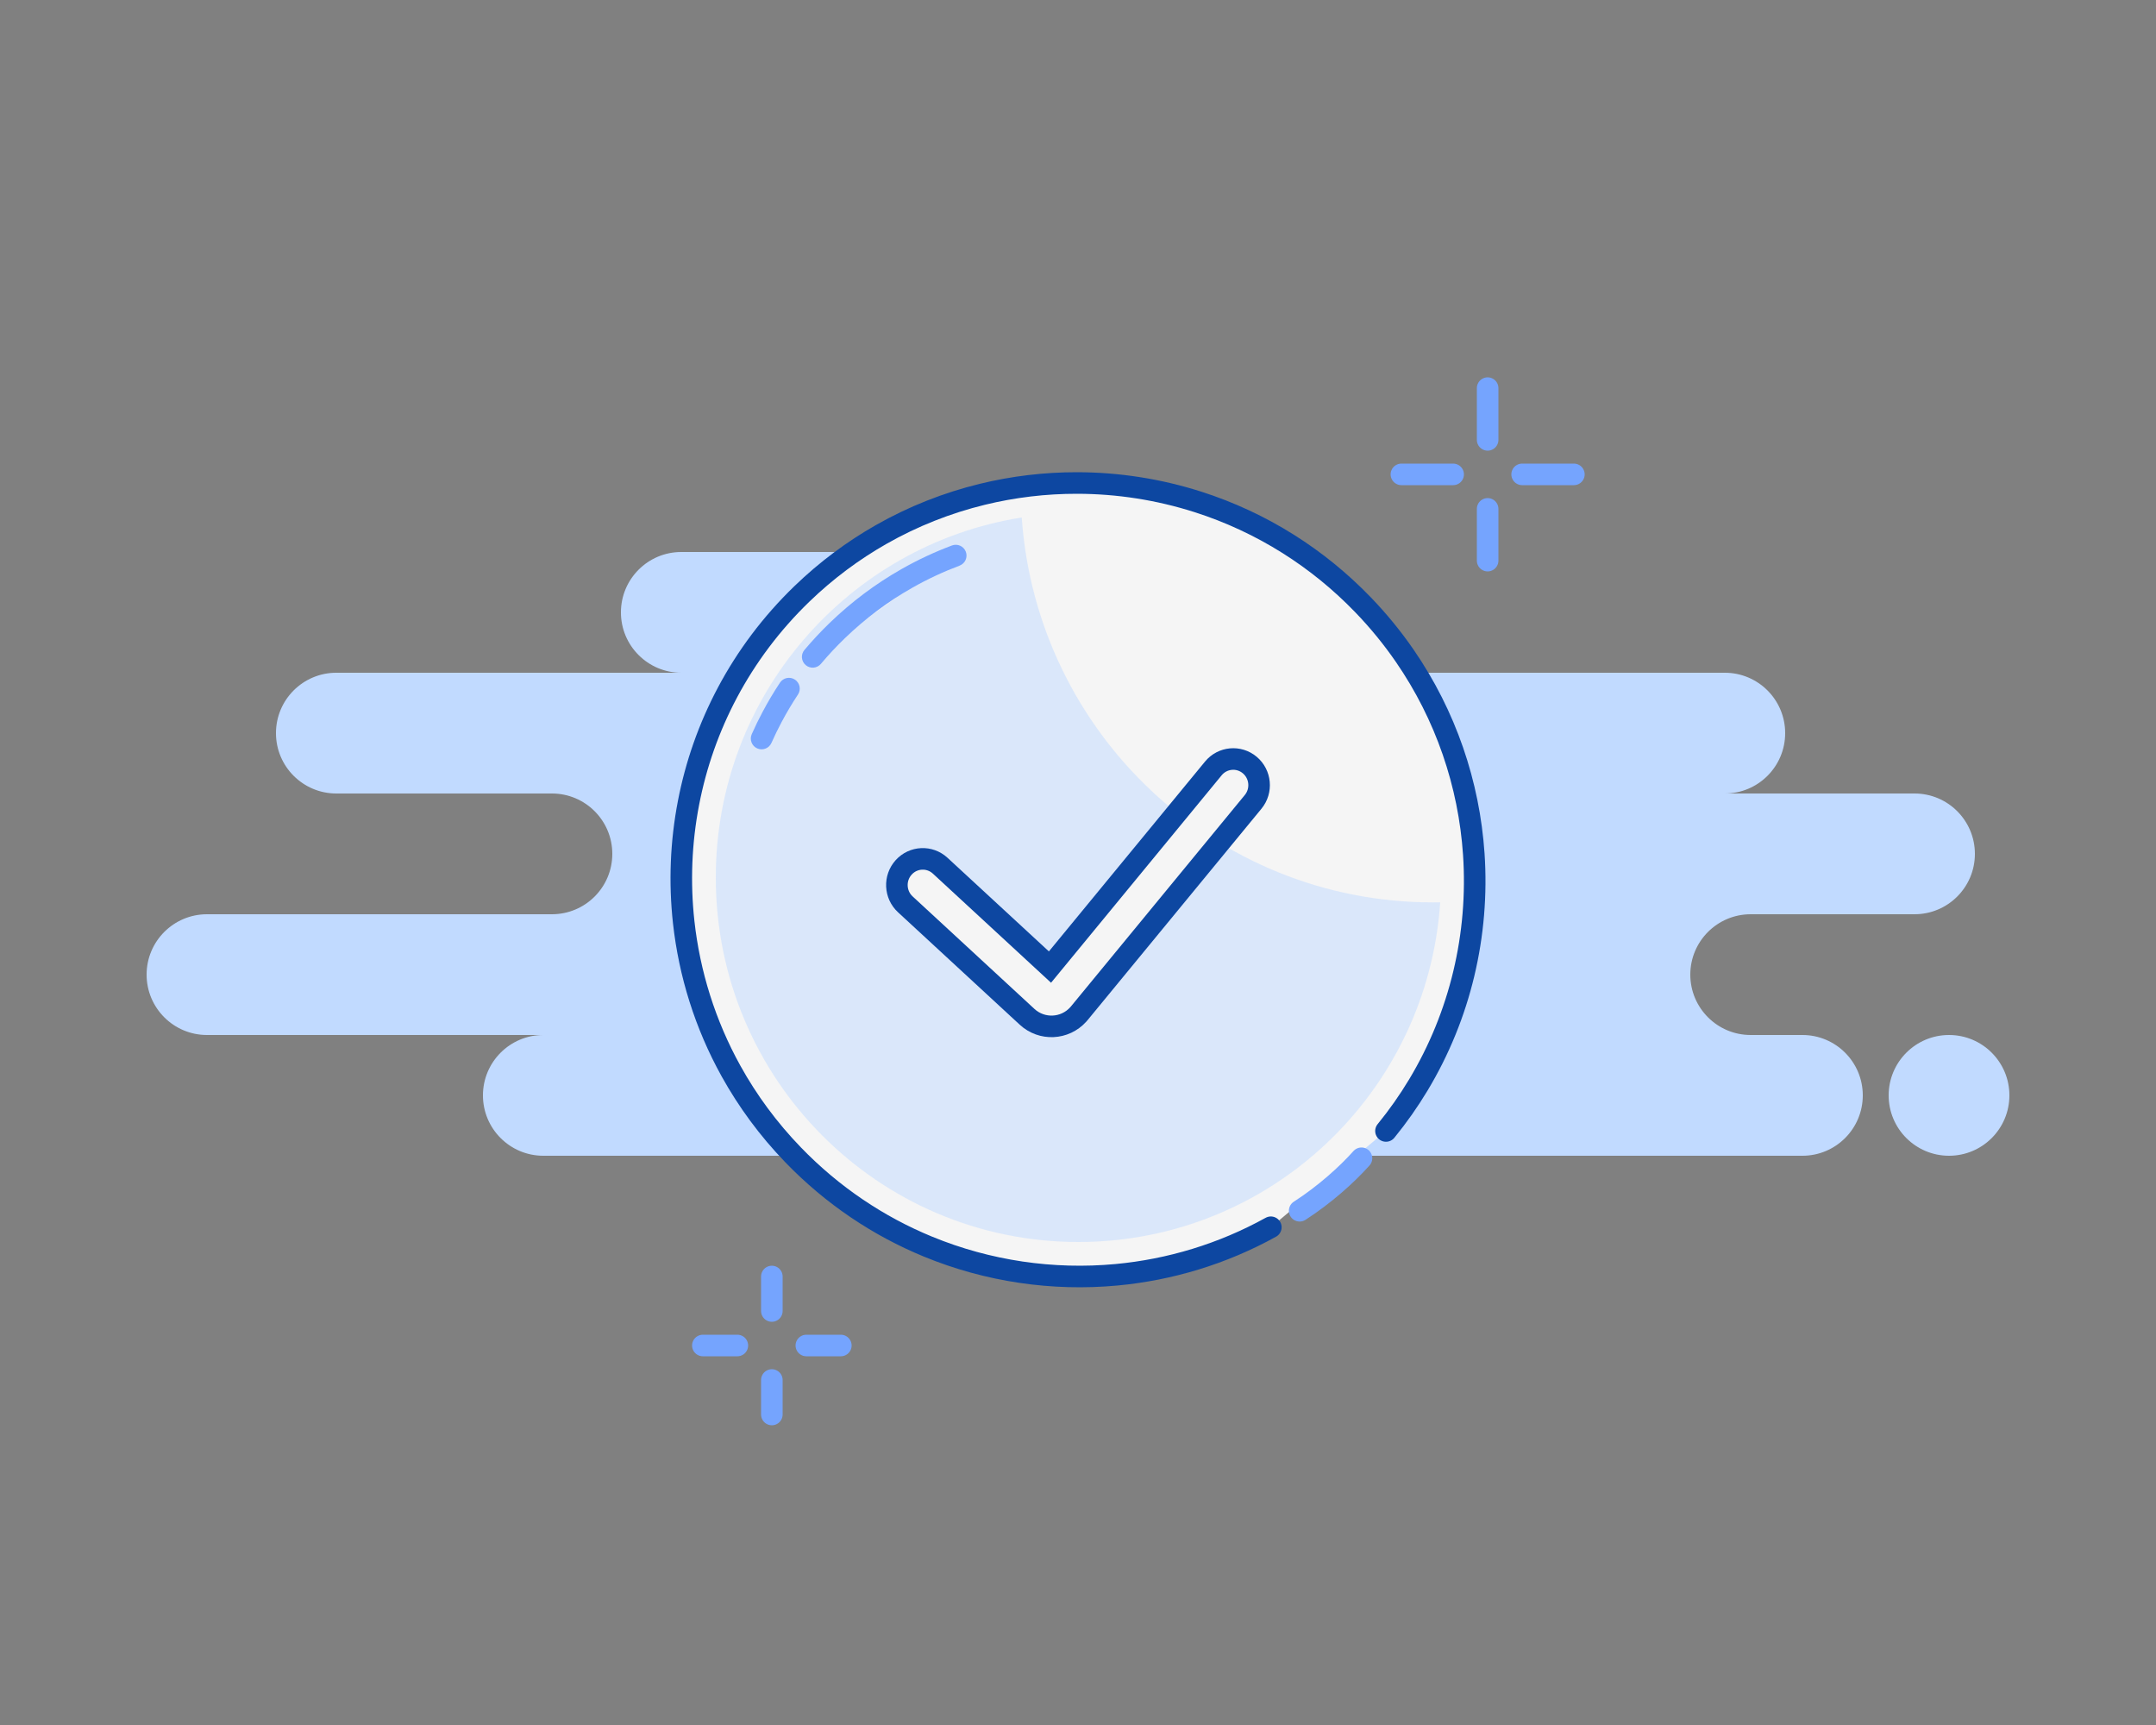 <svg width="350" height="280" viewBox="0 0 350 280" fill="none" xmlns="http://www.w3.org/2000/svg">
<rect x="0" y="0" width="350" height="280" fill="#808080" stroke="none"/>
<path d="M190.4 89.6C195.812 89.6 200.2 93.987 200.2 99.4C200.2 104.812 195.813 109.199 190.4 109.199H280C285.412 109.199 289.8 113.588 289.8 119C289.8 124.412 285.412 128.8 280 128.8H310.8C316.212 128.8 320.6 133.188 320.6 138.6C320.6 144.012 316.212 148.4 310.8 148.4H284.2C278.788 148.4 274.401 152.787 274.4 158.199C274.4 163.612 278.788 168 284.2 168H292.6C298.012 168 302.4 172.388 302.4 177.8C302.4 183.212 298.012 187.6 292.6 187.6H219.8C219.079 187.6 218.377 187.522 217.7 187.374C217.024 187.522 216.32 187.6 215.6 187.6H88.2C82.788 187.6 78.4 183.212 78.4 177.8C78.4 172.388 82.788 168 88.2 168H33.6C28.187 168 23.8 163.612 23.8 158.199C23.8 152.787 28.188 148.4 33.6 148.4H89.6C95.012 148.4 99.4 144.012 99.4 138.6C99.4 133.188 95.012 128.8 89.6 128.8H54.6C49.188 128.8 44.8 124.412 44.8 119C44.8 113.588 49.187 109.2 54.6 109.199H110.6C105.187 109.199 100.8 104.812 100.8 99.4C100.8 93.987 105.187 89.6 110.6 89.6H190.4ZM316.4 168C321.813 168 326.2 172.388 326.2 177.8C326.2 183.212 321.813 187.6 316.4 187.6C310.988 187.6 306.6 183.212 306.6 177.8C306.6 172.388 310.988 168 316.4 168Z" fill="#C1DAFF"/>
<path d="M241.5 63V71.4" stroke="#75A4FE" stroke-width="3.5" stroke-linecap="round" stroke-linejoin="round"/>
<path d="M241.5 82.6V91" stroke="#75A4FE" stroke-width="3.5" stroke-linecap="round" stroke-linejoin="round"/>
<path d="M227.5 77H235.9" stroke="#75A4FE" stroke-width="3.5" stroke-linecap="round" stroke-linejoin="round"/>
<path d="M247.1 77H255.5" stroke="#75A4FE" stroke-width="3.5" stroke-linecap="round" stroke-linejoin="round"/>
<path d="M125.3 207.2V212.8" stroke="#75A4FE" stroke-width="3.5" stroke-linecap="round" stroke-linejoin="round"/>
<path d="M125.3 224V229.6" stroke="#75A4FE" stroke-width="3.5" stroke-linecap="round" stroke-linejoin="round"/>
<path d="M114.1 218.4H119.7" stroke="#75A4FE" stroke-width="3.5" stroke-linecap="round" stroke-linejoin="round"/>
<path d="M130.9 218.4H136.5" stroke="#75A4FE" stroke-width="3.5" stroke-linecap="round" stroke-linejoin="round"/>
<path fill-rule="evenodd" clip-rule="evenodd" d="M224.996 183.577C226.943 181.192 228.693 178.699 230.246 176.118C233.661 170.442 236.123 164.344 237.628 158.056C239.149 151.698 239.692 145.146 239.252 138.641C238.867 132.966 237.735 127.326 235.851 121.884C233.982 116.484 231.374 111.277 228.025 106.421C226.029 103.527 223.77 100.757 221.247 98.145C217.543 94.309 213.479 91.031 209.162 88.31C204.524 85.387 199.592 83.109 194.497 81.478C188.116 79.435 181.478 78.407 174.84 78.4C169.675 78.394 164.509 79.006 159.463 80.237C153.782 81.624 148.253 83.796 143.047 86.757C138.47 89.36 134.143 92.572 130.183 96.396C125.206 101.202 121.174 106.62 118.091 112.418C115.073 118.094 112.965 124.135 111.771 130.324C110.54 136.7 110.278 143.233 110.99 149.685C111.913 158.047 114.47 166.275 118.67 173.85C121.357 178.697 124.717 183.277 128.752 187.455C135.158 194.087 142.636 199.056 150.646 202.35C160.386 206.355 170.912 207.885 181.25 206.92C189.926 206.11 198.47 203.542 206.305 199.206" fill="#F5F5F5"/>
<path d="M224.996 183.577C226.943 181.192 228.693 178.699 230.246 176.118C233.661 170.442 236.123 164.344 237.628 158.056C239.149 151.698 239.692 145.146 239.252 138.641C238.867 132.966 237.735 127.326 235.851 121.884C233.982 116.484 231.374 111.277 228.025 106.421C226.029 103.527 223.77 100.757 221.247 98.145C217.543 94.309 213.479 91.031 209.162 88.31C204.524 85.387 199.592 83.109 194.497 81.478C188.115 79.435 181.478 78.407 174.84 78.4C169.675 78.394 164.509 79.006 159.463 80.237C153.782 81.624 148.253 83.796 143.047 86.757C138.47 89.36 134.143 92.572 130.183 96.396C125.206 101.202 121.174 106.62 118.091 112.418C115.073 118.094 112.965 124.135 111.771 130.324C110.54 136.7 110.278 143.233 110.99 149.685C111.913 158.047 114.47 166.275 118.67 173.85C121.357 178.697 124.717 183.277 128.752 187.455C135.158 194.087 142.636 199.056 150.646 202.35C160.386 206.355 170.912 207.885 181.25 206.92C189.926 206.11 198.47 203.542 206.305 199.206" stroke="#0D47A1" stroke-width="3.5" stroke-linecap="round" stroke-linejoin="round"/>
<path fill-rule="evenodd" clip-rule="evenodd" d="M210.982 196.529C215.05 193.911 218.667 190.645 221.021 188.008L210.982 196.529Z" fill="#F5F5F5"/>
<path d="M210.982 196.529C215.05 193.911 218.667 190.645 221.021 188.008" stroke="#75A4FE" stroke-width="3.5" stroke-linecap="round"/>
<path d="M233.8 146.464C233.4 146.471 232.998 146.474 232.596 146.474C197.241 146.474 168.292 118.911 165.866 84C137.725 88.439 116.2 112.914 116.2 142.441C116.2 175.114 142.556 201.6 175.067 201.6C206.233 201.6 231.742 177.26 233.8 146.464Z" fill="#C1DAFF" fill-opacity="0.5"/>
<path fill-rule="evenodd" clip-rule="evenodd" d="M152.632 140.522C150.92 138.941 148.263 139.062 146.699 140.793C145.134 142.524 145.254 145.21 146.967 146.791L166.734 165.045C169.131 167.259 172.85 167.089 175.041 164.665C175.132 164.562 175.132 164.562 175.221 164.456L203.429 130.16C204.912 128.357 204.668 125.68 202.885 124.181C201.101 122.682 198.453 122.928 196.97 124.731L170.45 156.975L152.632 140.522Z" fill="#F5F5F5" stroke="#0D47A1" stroke-width="3.5" stroke-linecap="round"/>
<path fill-rule="evenodd" clip-rule="evenodd" d="M155.154 90.178C152.423 91.202 149.756 92.447 147.18 93.913C143.176 96.19 139.391 99.001 135.926 102.347C134.506 103.718 133.173 105.147 131.929 106.625M128.079 111.773C127.09 113.268 126.179 114.801 125.348 116.365C124.734 117.52 124.163 118.693 123.635 119.88" fill="#F5F5F5"/>
<path d="M155.768 91.817C156.673 91.477 157.132 90.468 156.792 89.564C156.453 88.659 155.444 88.2 154.539 88.54L155.154 90.178L155.768 91.817ZM147.18 93.913L148.045 95.434L147.18 93.913ZM135.926 102.347L134.71 101.088L135.926 102.347ZM130.59 105.498C129.968 106.238 130.063 107.342 130.802 107.964C131.542 108.587 132.646 108.492 133.268 107.752L131.929 106.625L130.59 105.498ZM129.539 112.739C130.072 111.933 129.851 110.847 129.045 110.314C128.239 109.78 127.153 110.001 126.62 110.807L128.079 111.773L129.539 112.739ZM125.348 116.365L126.893 117.186L125.348 116.365ZM122.036 119.169C121.643 120.052 122.041 121.086 122.924 121.479C123.807 121.872 124.841 121.474 125.234 120.591L123.635 119.88L122.036 119.169ZM155.154 90.178L154.539 88.54C151.723 89.596 148.972 90.88 146.315 92.391L147.18 93.913L148.045 95.434C150.541 94.014 153.124 92.809 155.768 91.817L155.154 90.178ZM147.18 93.913L146.315 92.391C142.185 94.741 138.282 97.639 134.71 101.088L135.926 102.347L137.142 103.606C140.5 100.362 144.168 97.639 148.045 95.434L147.18 93.913ZM135.926 102.347L134.71 101.088C133.247 102.501 131.873 103.974 130.59 105.498L131.929 106.625L133.268 107.752C134.474 106.32 135.765 104.935 137.142 103.606L135.926 102.347ZM128.079 111.773L126.62 110.807C125.599 112.349 124.66 113.93 123.803 115.543L125.348 116.365L126.893 117.186C127.699 115.671 128.58 114.187 129.539 112.739L128.079 111.773ZM125.348 116.365L123.803 115.543C123.169 116.735 122.58 117.944 122.036 119.169L123.635 119.88L125.234 120.591C125.745 119.441 126.298 118.305 126.893 117.186L125.348 116.365Z" fill="#75A4FE"/>
</svg>
